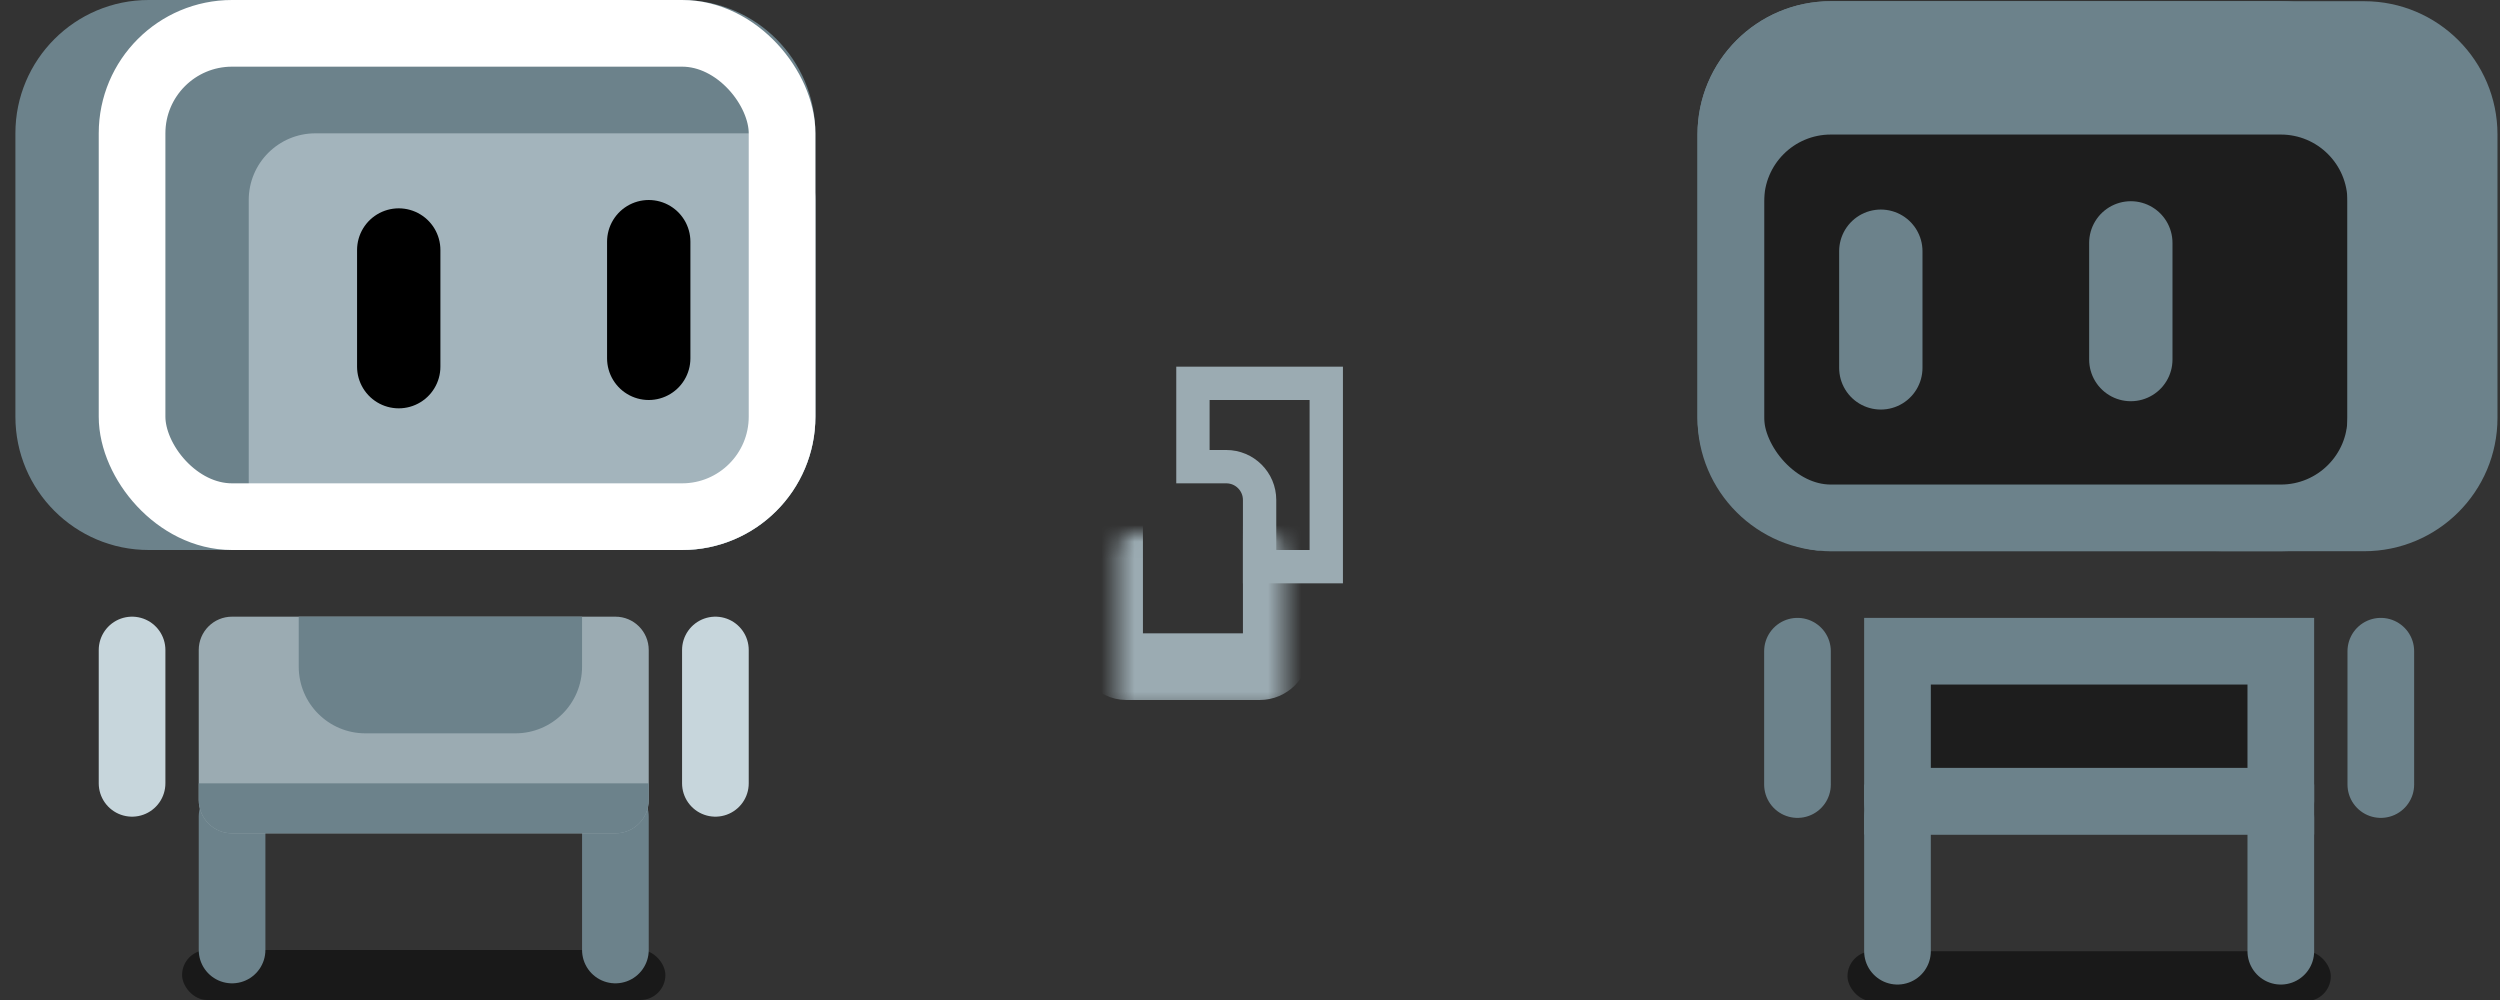 <?xml version="1.0" encoding="UTF-8" standalone="no"?>
<svg
   width="150"
   height="60"
   viewBox="0 0 150 60"
   fill="none"
   version="1.1"
   id="svg15"
   sodipodi:docname="bot-default.svg"
   inkscape:version="1.3.2 (091e20e, 2023-11-25)"
   xmlns:inkscape="http://www.inkscape.org/namespaces/inkscape"
   xmlns:sodipodi="http://sodipodi.sourceforge.net/DTD/sodipodi-0.dtd"
   xmlns="http://www.w3.org/2000/svg"
   xmlns:svg="http://www.w3.org/2000/svg">
  <rect x="0" y="0" width="150" height="60" fill="#333333" stroke="none"/>
  <defs
     id="defs15">
    <mask
       id="path-1-inside-1_4931_51833"
       fill="#ffffff">
      <rect
         x="0.5"
         y="5"
         width="10"
         height="13"
         rx="1"
         id="rect1-0" />
    </mask>
  </defs>
  <sodipodi:namedview
     id="namedview15"
     pagecolor="#ffffff"
     bordercolor="#000000"
     borderopacity="0.25"
     inkscape:showpageshadow="2"
     inkscape:pageopacity="0.0"
     inkscape:pagecheckerboard="0"
     inkscape:deskcolor="#d1d1d1"
     inkscape:zoom="2.3567766"
     inkscape:cx="35.429748"
     inkscape:cy="38.187752"
     inkscape:window-width="1576"
     inkscape:window-height="767"
     inkscape:window-x="0"
     inkscape:window-y="38"
     inkscape:window-maximized="0"
     inkscape:current-layer="svg15" />
  <rect
     opacity="0.5"
     x="10.924"
     y="57"
     width="29"
     height="3"
     rx="1.5"
     fill="#000000"
     id="rect1" />
  <path
     d="m 7.924,39 v 8"
     stroke="#c7d6dc"
     stroke-width="4"
     stroke-linecap="round"
     id="path1" />
  <path
     d="m 7.924,44 h 10e-5"
     stroke="#6c828b"
     stroke-width="4"
     stroke-linecap="square"
     id="path2" />
  <path
     d="m 42.924,39 v 8"
     stroke="#c7d6dc"
     stroke-width="4"
     stroke-linecap="round"
     id="path3" />
  <path
     d="m 42.924,44 h 10e-5"
     stroke="#6c828b"
     stroke-width="4"
     stroke-linecap="square"
     id="path4" />
  <path
     d="m 13.924,49 v 8"
     stroke="#6c828b"
     stroke-width="4"
     stroke-linecap="round"
     id="path5" />
  <path
     d="m 13.924,54 h 10e-5"
     stroke="#506973"
     stroke-width="4"
     stroke-linecap="square"
     id="path6" />
  <path
     d="m 36.924,49 v 8"
     stroke="#6c828b"
     stroke-width="4"
     stroke-linecap="round"
     id="path7" />
  <path
     d="m 36.924,54 h 10e-5"
     stroke="#506973"
     stroke-width="4"
     stroke-linecap="square"
     id="path8" />
  <path
     d="m 11.924,39 c 0,-1.105 0.895,-2 2,-2 h 23 c 1.105,0 2,0.895 2,2 v 9 c 0,1.105 -0.895,2 -2,2 h -23 c -1.105,0 -2,-0.895 -2,-2 z"
     fill="#9babb2"
     id="path9" />
  <path
     d="m 17.924,37 h 17 v 3 c 0,2.209 -1.791,4 -4,4 h -9 c -2.209,0 -4,-1.791 -4,-4 z"
     fill="#6c828b"
     id="path10" />
  <path
     d="m 11.924,47 h 27 v 1 c 0,1.105 -0.895,2 -2,2 h -23 c -1.105,0 -2,-0.895 -2,-2 z"
     fill="#6c828b"
     id="path11" />
  <path
     d="m 0.924,8 c 0,-4.418 3.582,-8 8,-8 H 40.924 c 4.418,0 8,3.582 8,8 v 17 c 0,4.418 -3.582,8 -8,8 H 8.924 c -4.418,0 -8,-3.582 -8,-8 z"
     fill="#6c828b"
     id="path12" />
  <path
     d="m 14.924,12 c 0,-2.209 1.791,-4 4,-4 h 26 c 2.209,0 4,1.791 4,4 v 13 c 0,4.418 -3.582,8 -8,8 h -22 c -2.209,0 -4,-1.791 -4,-4 z"
     fill="#a3b4bc"
     id="path13" />
  <path
     d="m 23.924,15 v 7"
     stroke="#000000"
     stroke-width="5"
     stroke-linecap="round"
     id="path14" />
  <path
     d="m 38.924,14.5 v 7"
     stroke="#000000"
     stroke-width="5"
     stroke-linecap="round"
     id="path15" />
  <rect
     x="7.924"
     y="2"
     width="39"
     height="29"
     rx="6"
     stroke="#ffffff"
     stroke-width="4"
     id="rect15" />
  <rect
     opacity="0.5"
     x="110.849"
     y="57.073"
     width="29"
     height="3"
     rx="1.5"
     fill="#000000"
     id="rect1-9" />
  <path
     d="m 107.849,39.073 v 8"
     stroke="#6c828b"
     stroke-width="4"
     stroke-linecap="round"
     id="path1-0" />
  <path
     d="m 107.849,44.073 h 1e-4"
     stroke="#6c828b"
     stroke-width="4"
     stroke-linecap="square"
     id="path2-5" />
  <path
     d="m 142.849,39.073 v 8"
     stroke="#6c828b"
     stroke-width="4"
     stroke-linecap="round"
     id="path3-2" />
  <path
     d="m 142.849,44.073 h 10e-5"
     stroke="#6c828b"
     stroke-width="4"
     stroke-linecap="square"
     id="path4-2" />
  <path
     d="m 113.849,49.073 v 8"
     stroke="#6c828b"
     stroke-width="4"
     stroke-linecap="round"
     id="path5-7" />
  <path
     d="m 136.849,49.073 v 8"
     stroke="#6c828b"
     stroke-width="4"
     stroke-linecap="round"
     id="path6-3" />
  <path
     d="m 113.849,39.073 h 23 v 9 h -23 z"
     fill="#1d1d1d"
     stroke="#6c828b"
     stroke-width="4"
     id="path7-7" />
  <path
     d="m 111.849,47.073 h 27 v 1 c 0,1.105 -0.895,2 -2,2 h -23 c -1.105,0 -2,-0.895 -2,-2 z"
     fill="#6c828b"
     id="path8-9" />
  <path
     d="m 101.849,8.073 c 0,-4.418 3.582,-8 8,-8 h 32 c 4.418,0 8,3.582 8,8 V 25.073 c 0,4.418 -3.582,8 -8,8 h -32 c -4.418,0 -8,-3.582 -8,-8 z"
     fill="#6c828b"
     id="path9-0" />
  <path
     d="m 105.849,12.073 c 0,-2.209 1.791,-4 4,-4 h 27 c 2.209,0 4,1.791 4,4 v 13 c 0,4.418 -3.582,8 -8,8 h -23 c -2.209,0 -4,-1.791 -4,-4 z"
     fill="#1d1d1d"
     id="path10-2" />
  <path
     d="m 112.849,15.073 v 7"
     stroke="#6c828b"
     stroke-width="5"
     stroke-linecap="round"
     id="path11-3" />
  <path
     d="m 127.849,14.573 v 7"
     stroke="#6c828b"
     stroke-width="5"
     stroke-linecap="round"
     id="path12-9" />
  <rect
     x="103.849"
     y="2.073"
     width="39"
     height="29"
     rx="6"
     stroke="#6c828b"
     stroke-width="4"
     id="rect12" />
  <rect
     x="0.5"
     y="5"
     width="10"
     height="13"
     rx="1"
     stroke="#9babb2"
     stroke-width="4"
     mask="url(#path-1-inside-1_4931_51833)"
     id="rect2"
     transform="translate(66.076,22)" />
  <path
     d="m 71.576,23 h 8 v 11 h -4 v -4 c 0,-1.105 -0.895,-2 -2,-2 h -2 z"
     stroke="#9babb2"
     stroke-width="2"
     id="path2-7" />
</svg>
